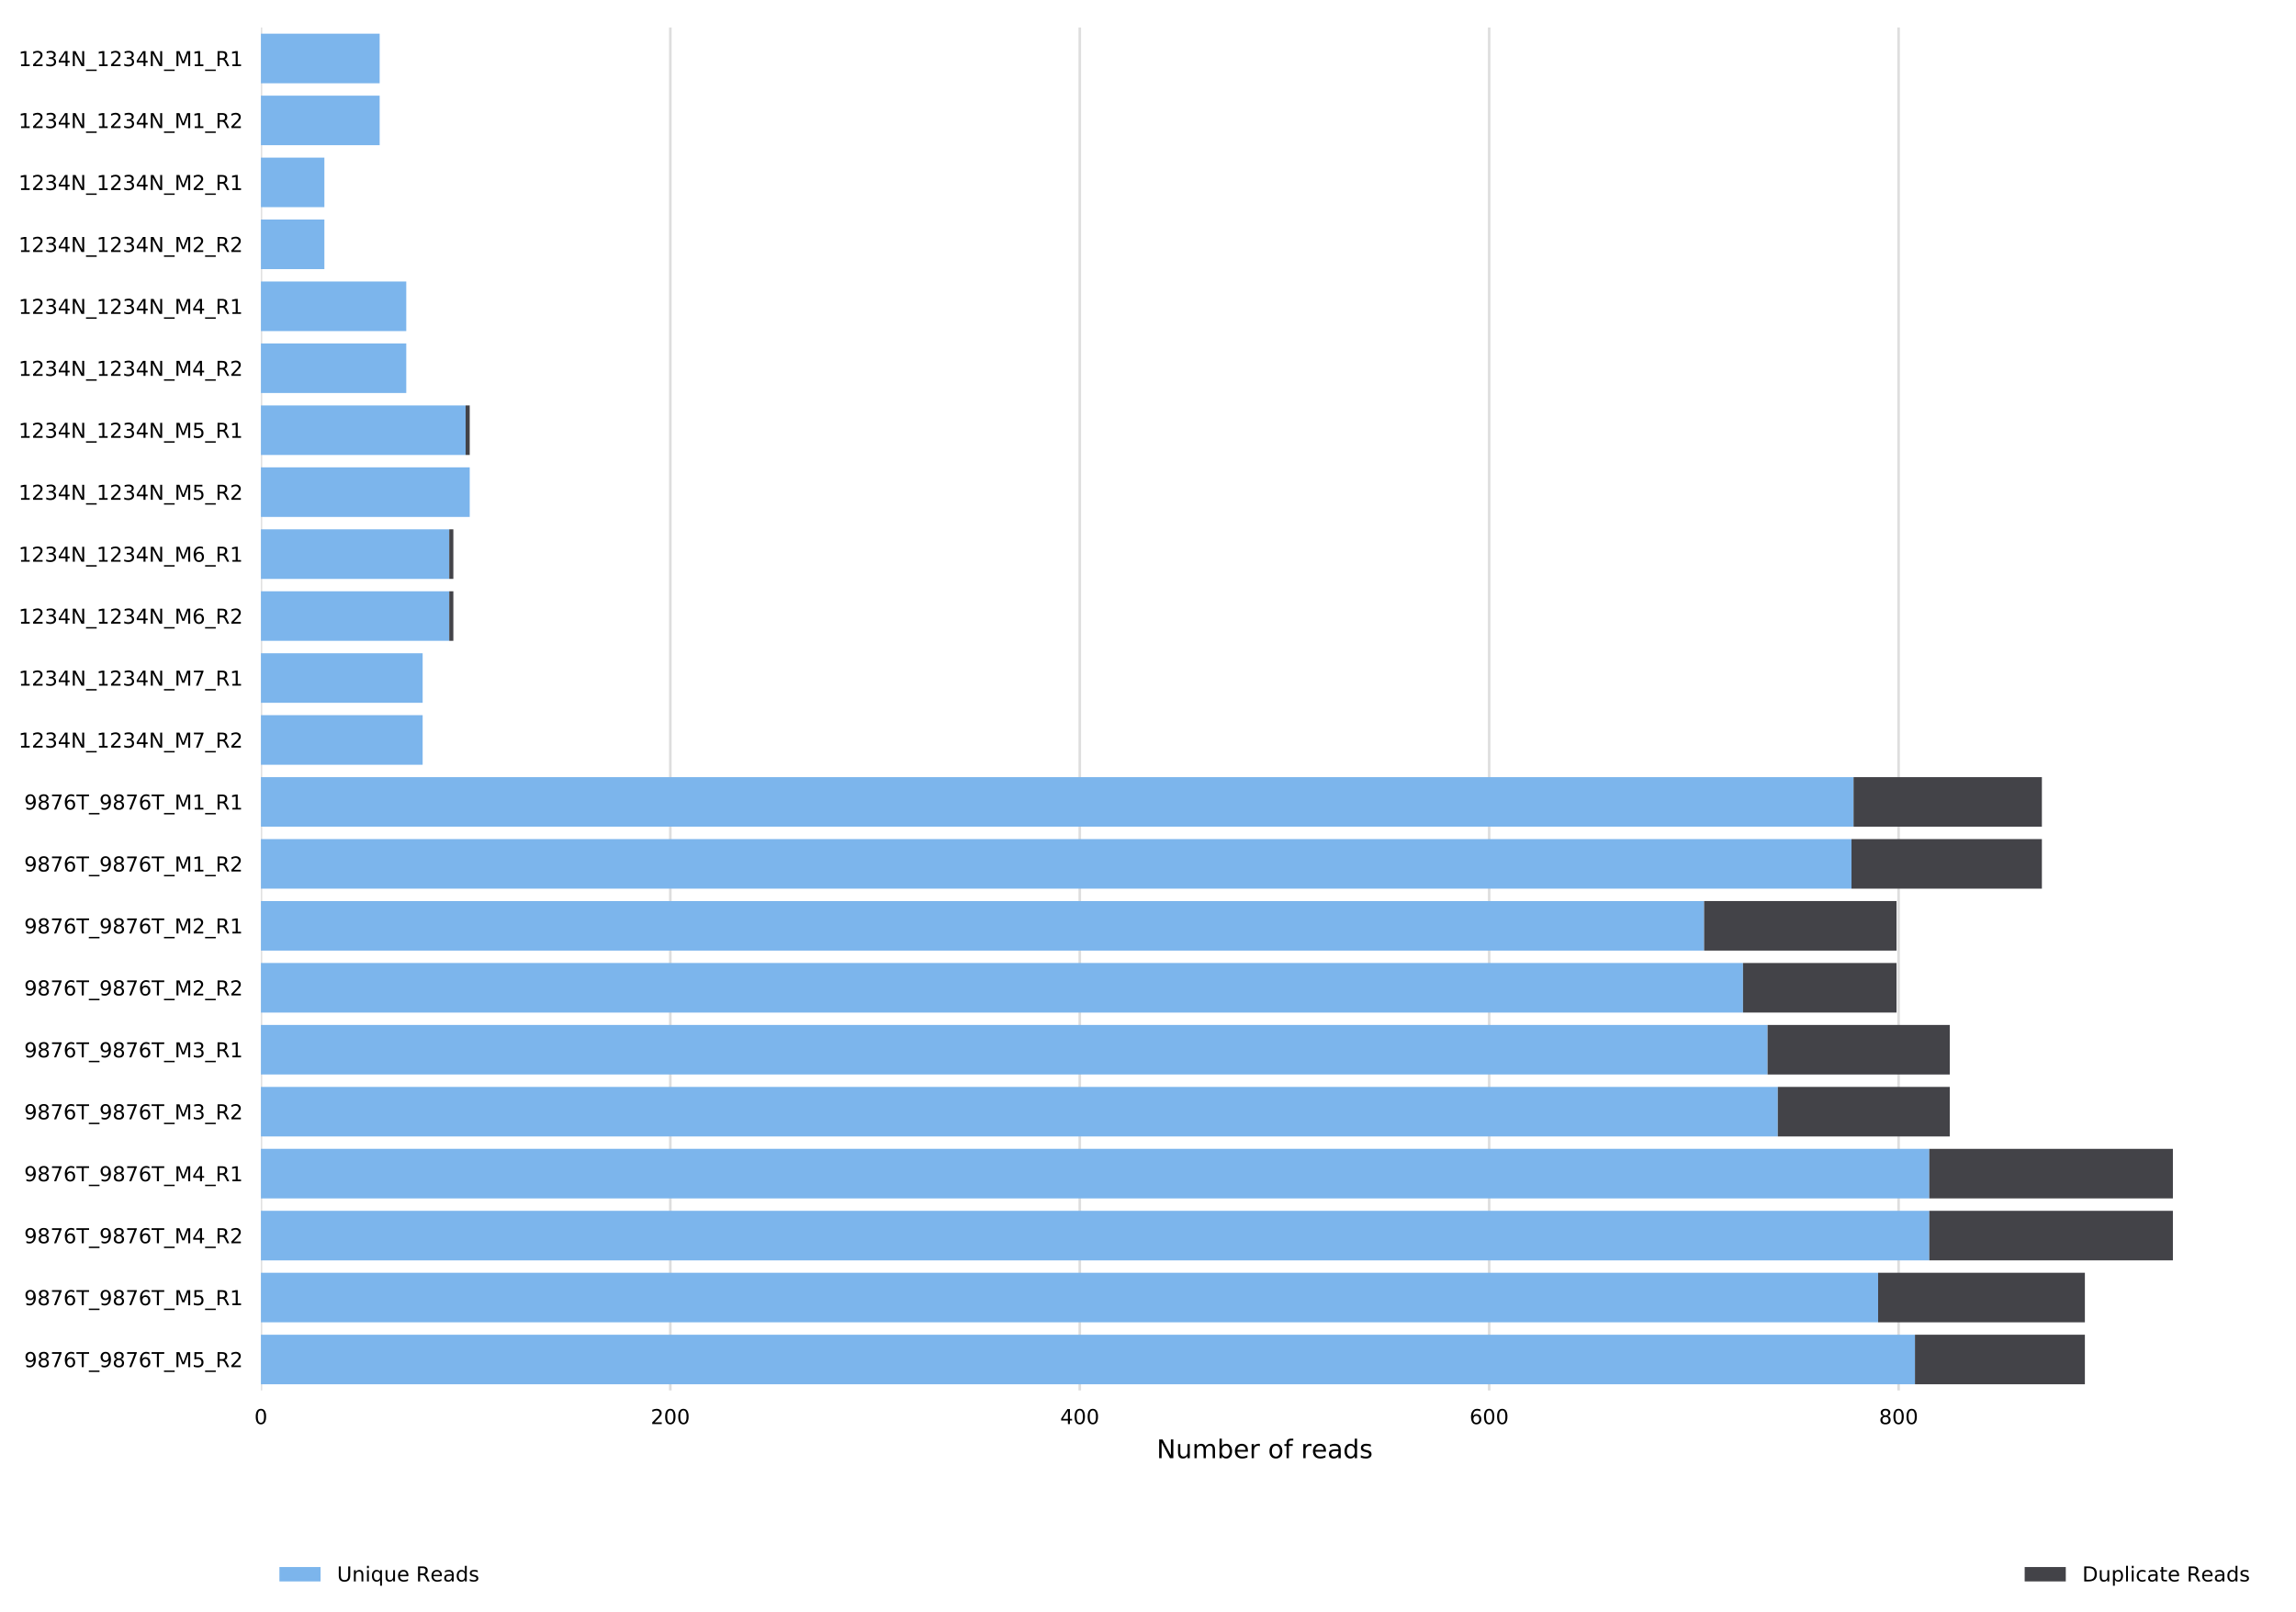 <?xml version="1.0" encoding="utf-8" standalone="no"?>
<!DOCTYPE svg PUBLIC "-//W3C//DTD SVG 1.1//EN"
  "http://www.w3.org/Graphics/SVG/1.1/DTD/svg11.dtd">
<!-- Created with matplotlib (http://matplotlib.org/) -->
<svg height="627.356pt" version="1.1" viewBox="0 0 893.431 627.356" width="893.431pt" xmlns="http://www.w3.org/2000/svg" xmlns:xlink="http://www.w3.org/1999/xlink">
 <defs>
  <style type="text/css">
*{stroke-linecap:butt;stroke-linejoin:round;}
  </style>
 </defs>
 <g id="figure_1">
  <g id="patch_1">
   <path d="M 0 627.356 
L 893.431 627.356 
L 893.431 0 
L 0 0 
z
" style="fill:#ffffff;"/>
  </g>
  <g id="axes_1">
   <g id="patch_2">
    <path d="M 101.531 540.996 
L 882.731 540.996 
L 882.731 10.7 
L 101.531 10.7 
z
" style="fill:#ffffff;"/>
   </g>
   <g id="matplotlib.axis_1">
    <g id="xtick_1">
     <g id="line2d_1">
      <path clip-path="url(#p8c3320507d)" d="M 101.531 540.996 
L 101.531 10.7 
" style="fill:none;stroke:#dedede;stroke-linecap:square;"/>
     </g>
     <g id="text_1">
      <!-- 0 -->
      <defs>
       <path d="M 31.781 66.406 
Q 24.172 66.406 20.328 58.906 
Q 16.5 51.422 16.5 36.375 
Q 16.5 21.391 20.328 13.891 
Q 24.172 6.391 31.781 6.391 
Q 39.453 6.391 43.281 13.891 
Q 47.125 21.391 47.125 36.375 
Q 47.125 51.422 43.281 58.906 
Q 39.453 66.406 31.781 66.406 
z
M 31.781 74.219 
Q 44.047 74.219 50.516 64.516 
Q 56.984 54.828 56.984 36.375 
Q 56.984 17.969 50.516 8.266 
Q 44.047 -1.422 31.781 -1.422 
Q 19.531 -1.422 13.062 8.266 
Q 6.594 17.969 6.594 36.375 
Q 6.594 54.828 13.062 64.516 
Q 19.531 74.219 31.781 74.219 
z
" id="DejaVuSans-30"/>
      </defs>
      <g transform="translate(98.986 554.074)scale(0.08 -0.08)">
       <use xlink:href="#DejaVuSans-30"/>
      </g>
     </g>
    </g>
    <g id="xtick_2">
     <g id="line2d_2">
      <path clip-path="url(#p8c3320507d)" d="M 260.846 540.996 
L 260.846 10.7 
" style="fill:none;stroke:#dedede;stroke-linecap:square;"/>
     </g>
     <g id="text_2">
      <!-- 200 -->
      <defs>
       <path d="M 19.188 8.297 
L 53.609 8.297 
L 53.609 0 
L 7.328 0 
L 7.328 8.297 
Q 12.938 14.109 22.625 23.891 
Q 32.328 33.688 34.812 36.531 
Q 39.547 41.844 41.422 45.531 
Q 43.312 49.219 43.312 52.781 
Q 43.312 58.594 39.234 62.25 
Q 35.156 65.922 28.609 65.922 
Q 23.969 65.922 18.812 64.312 
Q 13.672 62.703 7.812 59.422 
L 7.812 69.391 
Q 13.766 71.781 18.938 73 
Q 24.125 74.219 28.422 74.219 
Q 39.75 74.219 46.484 68.547 
Q 53.219 62.891 53.219 53.422 
Q 53.219 48.922 51.531 44.891 
Q 49.859 40.875 45.406 35.406 
Q 44.188 33.984 37.641 27.219 
Q 31.109 20.453 19.188 8.297 
z
" id="DejaVuSans-32"/>
      </defs>
      <g transform="translate(253.211 554.074)scale(0.08 -0.08)">
       <use xlink:href="#DejaVuSans-32"/>
       <use x="63.623" xlink:href="#DejaVuSans-30"/>
       <use x="127.246" xlink:href="#DejaVuSans-30"/>
      </g>
     </g>
    </g>
    <g id="xtick_3">
     <g id="line2d_3">
      <path clip-path="url(#p8c3320507d)" d="M 420.161 540.996 
L 420.161 10.7 
" style="fill:none;stroke:#dedede;stroke-linecap:square;"/>
     </g>
     <g id="text_3">
      <!-- 400 -->
      <defs>
       <path d="M 37.797 64.312 
L 12.891 25.391 
L 37.797 25.391 
z
M 35.203 72.906 
L 47.609 72.906 
L 47.609 25.391 
L 58.016 25.391 
L 58.016 17.188 
L 47.609 17.188 
L 47.609 0 
L 37.797 0 
L 37.797 17.188 
L 4.891 17.188 
L 4.891 26.703 
z
" id="DejaVuSans-34"/>
      </defs>
      <g transform="translate(412.526 554.074)scale(0.08 -0.08)">
       <use xlink:href="#DejaVuSans-34"/>
       <use x="63.623" xlink:href="#DejaVuSans-30"/>
       <use x="127.246" xlink:href="#DejaVuSans-30"/>
      </g>
     </g>
    </g>
    <g id="xtick_4">
     <g id="line2d_4">
      <path clip-path="url(#p8c3320507d)" d="M 579.476 540.996 
L 579.476 10.7 
" style="fill:none;stroke:#dedede;stroke-linecap:square;"/>
     </g>
     <g id="text_4">
      <!-- 600 -->
      <defs>
       <path d="M 33.016 40.375 
Q 26.375 40.375 22.484 35.828 
Q 18.609 31.297 18.609 23.391 
Q 18.609 15.531 22.484 10.953 
Q 26.375 6.391 33.016 6.391 
Q 39.656 6.391 43.531 10.953 
Q 47.406 15.531 47.406 23.391 
Q 47.406 31.297 43.531 35.828 
Q 39.656 40.375 33.016 40.375 
z
M 52.594 71.297 
L 52.594 62.312 
Q 48.875 64.062 45.094 64.984 
Q 41.312 65.922 37.594 65.922 
Q 27.828 65.922 22.672 59.328 
Q 17.531 52.734 16.797 39.406 
Q 19.672 43.656 24.016 45.922 
Q 28.375 48.188 33.594 48.188 
Q 44.578 48.188 50.953 41.516 
Q 57.328 34.859 57.328 23.391 
Q 57.328 12.156 50.688 5.359 
Q 44.047 -1.422 33.016 -1.422 
Q 20.359 -1.422 13.672 8.266 
Q 6.984 17.969 6.984 36.375 
Q 6.984 53.656 15.188 63.938 
Q 23.391 74.219 37.203 74.219 
Q 40.922 74.219 44.703 73.484 
Q 48.484 72.75 52.594 71.297 
z
" id="DejaVuSans-36"/>
      </defs>
      <g transform="translate(571.841 554.074)scale(0.08 -0.08)">
       <use xlink:href="#DejaVuSans-36"/>
       <use x="63.623" xlink:href="#DejaVuSans-30"/>
       <use x="127.246" xlink:href="#DejaVuSans-30"/>
      </g>
     </g>
    </g>
    <g id="xtick_5">
     <g id="line2d_5">
      <path clip-path="url(#p8c3320507d)" d="M 738.79 540.996 
L 738.79 10.7 
" style="fill:none;stroke:#dedede;stroke-linecap:square;"/>
     </g>
     <g id="text_5">
      <!-- 800 -->
      <defs>
       <path d="M 31.781 34.625 
Q 24.75 34.625 20.719 30.859 
Q 16.703 27.094 16.703 20.516 
Q 16.703 13.922 20.719 10.156 
Q 24.75 6.391 31.781 6.391 
Q 38.812 6.391 42.859 10.172 
Q 46.922 13.969 46.922 20.516 
Q 46.922 27.094 42.891 30.859 
Q 38.875 34.625 31.781 34.625 
z
M 21.922 38.812 
Q 15.578 40.375 12.031 44.719 
Q 8.5 49.078 8.5 55.328 
Q 8.5 64.062 14.719 69.141 
Q 20.953 74.219 31.781 74.219 
Q 42.672 74.219 48.875 69.141 
Q 55.078 64.062 55.078 55.328 
Q 55.078 49.078 51.531 44.719 
Q 48 40.375 41.703 38.812 
Q 48.828 37.156 52.797 32.312 
Q 56.781 27.484 56.781 20.516 
Q 56.781 9.906 50.312 4.234 
Q 43.844 -1.422 31.781 -1.422 
Q 19.734 -1.422 13.25 4.234 
Q 6.781 9.906 6.781 20.516 
Q 6.781 27.484 10.781 32.312 
Q 14.797 37.156 21.922 38.812 
z
M 18.312 54.391 
Q 18.312 48.734 21.844 45.562 
Q 25.391 42.391 31.781 42.391 
Q 38.141 42.391 41.719 45.562 
Q 45.312 48.734 45.312 54.391 
Q 45.312 60.062 41.719 63.234 
Q 38.141 66.406 31.781 66.406 
Q 25.391 66.406 21.844 63.234 
Q 18.312 60.062 18.312 54.391 
z
" id="DejaVuSans-38"/>
      </defs>
      <g transform="translate(731.155 554.074)scale(0.08 -0.08)">
       <use xlink:href="#DejaVuSans-38"/>
       <use x="63.623" xlink:href="#DejaVuSans-30"/>
       <use x="127.246" xlink:href="#DejaVuSans-30"/>
      </g>
     </g>
    </g>
    <g id="text_6">
     <!-- Number of reads -->
     <defs>
      <path d="M 9.812 72.906 
L 23.094 72.906 
L 55.422 11.922 
L 55.422 72.906 
L 64.984 72.906 
L 64.984 0 
L 51.703 0 
L 19.391 60.984 
L 19.391 0 
L 9.812 0 
z
" id="DejaVuSans-4e"/>
      <path d="M 8.5 21.578 
L 8.5 54.688 
L 17.484 54.688 
L 17.484 21.922 
Q 17.484 14.156 20.5 10.266 
Q 23.531 6.391 29.594 6.391 
Q 36.859 6.391 41.078 11.031 
Q 45.312 15.672 45.312 23.688 
L 45.312 54.688 
L 54.297 54.688 
L 54.297 0 
L 45.312 0 
L 45.312 8.406 
Q 42.047 3.422 37.719 1 
Q 33.406 -1.422 27.688 -1.422 
Q 18.266 -1.422 13.375 4.438 
Q 8.5 10.297 8.5 21.578 
z
M 31.109 56 
z
" id="DejaVuSans-75"/>
      <path d="M 52 44.188 
Q 55.375 50.25 60.062 53.125 
Q 64.75 56 71.094 56 
Q 79.641 56 84.281 50.016 
Q 88.922 44.047 88.922 33.016 
L 88.922 0 
L 79.891 0 
L 79.891 32.719 
Q 79.891 40.578 77.094 44.375 
Q 74.312 48.188 68.609 48.188 
Q 61.625 48.188 57.562 43.547 
Q 53.516 38.922 53.516 30.906 
L 53.516 0 
L 44.484 0 
L 44.484 32.719 
Q 44.484 40.625 41.703 44.406 
Q 38.922 48.188 33.109 48.188 
Q 26.219 48.188 22.156 43.531 
Q 18.109 38.875 18.109 30.906 
L 18.109 0 
L 9.078 0 
L 9.078 54.688 
L 18.109 54.688 
L 18.109 46.188 
Q 21.188 51.219 25.484 53.609 
Q 29.781 56 35.688 56 
Q 41.656 56 45.828 52.969 
Q 50 49.953 52 44.188 
z
" id="DejaVuSans-6d"/>
      <path d="M 48.688 27.297 
Q 48.688 37.203 44.609 42.844 
Q 40.531 48.484 33.406 48.484 
Q 26.266 48.484 22.188 42.844 
Q 18.109 37.203 18.109 27.297 
Q 18.109 17.391 22.188 11.75 
Q 26.266 6.109 33.406 6.109 
Q 40.531 6.109 44.609 11.75 
Q 48.688 17.391 48.688 27.297 
z
M 18.109 46.391 
Q 20.953 51.266 25.266 53.625 
Q 29.594 56 35.594 56 
Q 45.562 56 51.781 48.094 
Q 58.016 40.188 58.016 27.297 
Q 58.016 14.406 51.781 6.484 
Q 45.562 -1.422 35.594 -1.422 
Q 29.594 -1.422 25.266 0.953 
Q 20.953 3.328 18.109 8.203 
L 18.109 0 
L 9.078 0 
L 9.078 75.984 
L 18.109 75.984 
z
" id="DejaVuSans-62"/>
      <path d="M 56.203 29.594 
L 56.203 25.203 
L 14.891 25.203 
Q 15.484 15.922 20.484 11.062 
Q 25.484 6.203 34.422 6.203 
Q 39.594 6.203 44.453 7.469 
Q 49.312 8.734 54.109 11.281 
L 54.109 2.781 
Q 49.266 0.734 44.188 -0.344 
Q 39.109 -1.422 33.891 -1.422 
Q 20.797 -1.422 13.156 6.188 
Q 5.516 13.812 5.516 26.812 
Q 5.516 40.234 12.766 48.109 
Q 20.016 56 32.328 56 
Q 43.359 56 49.781 48.891 
Q 56.203 41.797 56.203 29.594 
z
M 47.219 32.234 
Q 47.125 39.594 43.094 43.984 
Q 39.062 48.391 32.422 48.391 
Q 24.906 48.391 20.391 44.141 
Q 15.875 39.891 15.188 32.172 
z
" id="DejaVuSans-65"/>
      <path d="M 41.109 46.297 
Q 39.594 47.172 37.812 47.578 
Q 36.031 48 33.891 48 
Q 26.266 48 22.188 43.047 
Q 18.109 38.094 18.109 28.812 
L 18.109 0 
L 9.078 0 
L 9.078 54.688 
L 18.109 54.688 
L 18.109 46.188 
Q 20.953 51.172 25.484 53.578 
Q 30.031 56 36.531 56 
Q 37.453 56 38.578 55.875 
Q 39.703 55.766 41.062 55.516 
z
" id="DejaVuSans-72"/>
      <path id="DejaVuSans-20"/>
      <path d="M 30.609 48.391 
Q 23.391 48.391 19.188 42.75 
Q 14.984 37.109 14.984 27.297 
Q 14.984 17.484 19.156 11.844 
Q 23.344 6.203 30.609 6.203 
Q 37.797 6.203 41.984 11.859 
Q 46.188 17.531 46.188 27.297 
Q 46.188 37.016 41.984 42.703 
Q 37.797 48.391 30.609 48.391 
z
M 30.609 56 
Q 42.328 56 49.016 48.375 
Q 55.719 40.766 55.719 27.297 
Q 55.719 13.875 49.016 6.219 
Q 42.328 -1.422 30.609 -1.422 
Q 18.844 -1.422 12.172 6.219 
Q 5.516 13.875 5.516 27.297 
Q 5.516 40.766 12.172 48.375 
Q 18.844 56 30.609 56 
z
" id="DejaVuSans-6f"/>
      <path d="M 37.109 75.984 
L 37.109 68.5 
L 28.516 68.5 
Q 23.688 68.5 21.797 66.547 
Q 19.922 64.594 19.922 59.516 
L 19.922 54.688 
L 34.719 54.688 
L 34.719 47.703 
L 19.922 47.703 
L 19.922 0 
L 10.891 0 
L 10.891 47.703 
L 2.297 47.703 
L 2.297 54.688 
L 10.891 54.688 
L 10.891 58.5 
Q 10.891 67.625 15.141 71.797 
Q 19.391 75.984 28.609 75.984 
z
" id="DejaVuSans-66"/>
      <path d="M 34.281 27.484 
Q 23.391 27.484 19.188 25 
Q 14.984 22.516 14.984 16.5 
Q 14.984 11.719 18.141 8.906 
Q 21.297 6.109 26.703 6.109 
Q 34.188 6.109 38.703 11.406 
Q 43.219 16.703 43.219 25.484 
L 43.219 27.484 
z
M 52.203 31.203 
L 52.203 0 
L 43.219 0 
L 43.219 8.297 
Q 40.141 3.328 35.547 0.953 
Q 30.953 -1.422 24.312 -1.422 
Q 15.922 -1.422 10.953 3.297 
Q 6 8.016 6 15.922 
Q 6 25.141 12.172 29.828 
Q 18.359 34.516 30.609 34.516 
L 43.219 34.516 
L 43.219 35.406 
Q 43.219 41.609 39.141 45 
Q 35.062 48.391 27.688 48.391 
Q 23 48.391 18.547 47.266 
Q 14.109 46.141 10.016 43.891 
L 10.016 52.203 
Q 14.938 54.109 19.578 55.047 
Q 24.219 56 28.609 56 
Q 40.484 56 46.344 49.844 
Q 52.203 43.703 52.203 31.203 
z
" id="DejaVuSans-61"/>
      <path d="M 45.406 46.391 
L 45.406 75.984 
L 54.391 75.984 
L 54.391 0 
L 45.406 0 
L 45.406 8.203 
Q 42.578 3.328 38.25 0.953 
Q 33.938 -1.422 27.875 -1.422 
Q 17.969 -1.422 11.734 6.484 
Q 5.516 14.406 5.516 27.297 
Q 5.516 40.188 11.734 48.094 
Q 17.969 56 27.875 56 
Q 33.938 56 38.25 53.625 
Q 42.578 51.266 45.406 46.391 
z
M 14.797 27.297 
Q 14.797 17.391 18.875 11.75 
Q 22.953 6.109 30.078 6.109 
Q 37.203 6.109 41.297 11.75 
Q 45.406 17.391 45.406 27.297 
Q 45.406 37.203 41.297 42.844 
Q 37.203 48.484 30.078 48.484 
Q 22.953 48.484 18.875 42.844 
Q 14.797 37.203 14.797 27.297 
z
" id="DejaVuSans-64"/>
      <path d="M 44.281 53.078 
L 44.281 44.578 
Q 40.484 46.531 36.375 47.5 
Q 32.281 48.484 27.875 48.484 
Q 21.188 48.484 17.844 46.438 
Q 14.5 44.391 14.5 40.281 
Q 14.5 37.156 16.891 35.375 
Q 19.281 33.594 26.516 31.984 
L 29.594 31.297 
Q 39.156 29.25 43.188 25.516 
Q 47.219 21.781 47.219 15.094 
Q 47.219 7.469 41.188 3.016 
Q 35.156 -1.422 24.609 -1.422 
Q 20.219 -1.422 15.453 -0.562 
Q 10.688 0.297 5.422 2 
L 5.422 11.281 
Q 10.406 8.688 15.234 7.391 
Q 20.062 6.109 24.812 6.109 
Q 31.156 6.109 34.562 8.281 
Q 37.984 10.453 37.984 14.406 
Q 37.984 18.062 35.516 20.016 
Q 33.062 21.969 24.703 23.781 
L 21.578 24.516 
Q 13.234 26.266 9.516 29.906 
Q 5.812 33.547 5.812 39.891 
Q 5.812 47.609 11.281 51.797 
Q 16.75 56 26.812 56 
Q 31.781 56 36.172 55.266 
Q 40.578 54.547 44.281 53.078 
z
" id="DejaVuSans-73"/>
     </defs>
     <g transform="translate(450.074 567.337)scale(0.1 -0.1)">
      <use xlink:href="#DejaVuSans-4e"/>
      <use x="74.805" xlink:href="#DejaVuSans-75"/>
      <use x="138.184" xlink:href="#DejaVuSans-6d"/>
      <use x="235.596" xlink:href="#DejaVuSans-62"/>
      <use x="299.072" xlink:href="#DejaVuSans-65"/>
      <use x="360.596" xlink:href="#DejaVuSans-72"/>
      <use x="401.709" xlink:href="#DejaVuSans-20"/>
      <use x="433.496" xlink:href="#DejaVuSans-6f"/>
      <use x="494.678" xlink:href="#DejaVuSans-66"/>
      <use x="529.883" xlink:href="#DejaVuSans-20"/>
      <use x="561.67" xlink:href="#DejaVuSans-72"/>
      <use x="602.752" xlink:href="#DejaVuSans-65"/>
      <use x="664.275" xlink:href="#DejaVuSans-61"/>
      <use x="725.555" xlink:href="#DejaVuSans-64"/>
      <use x="789.031" xlink:href="#DejaVuSans-73"/>
     </g>
    </g>
   </g>
   <g id="matplotlib.axis_2">
    <g id="ytick_1">
     <g id="text_7">
      <!-- 1234N_1234N_M1_R1 -->
      <defs>
       <path d="M 12.406 8.297 
L 28.516 8.297 
L 28.516 63.922 
L 10.984 60.406 
L 10.984 69.391 
L 28.422 72.906 
L 38.281 72.906 
L 38.281 8.297 
L 54.391 8.297 
L 54.391 0 
L 12.406 0 
z
" id="DejaVuSans-31"/>
       <path d="M 40.578 39.312 
Q 47.656 37.797 51.625 33 
Q 55.609 28.219 55.609 21.188 
Q 55.609 10.406 48.188 4.484 
Q 40.766 -1.422 27.094 -1.422 
Q 22.516 -1.422 17.656 -0.516 
Q 12.797 0.391 7.625 2.203 
L 7.625 11.719 
Q 11.719 9.328 16.594 8.109 
Q 21.484 6.891 26.812 6.891 
Q 36.078 6.891 40.938 10.547 
Q 45.797 14.203 45.797 21.188 
Q 45.797 27.641 41.281 31.266 
Q 36.766 34.906 28.719 34.906 
L 20.219 34.906 
L 20.219 43.016 
L 29.109 43.016 
Q 36.375 43.016 40.234 45.922 
Q 44.094 48.828 44.094 54.297 
Q 44.094 59.906 40.109 62.906 
Q 36.141 65.922 28.719 65.922 
Q 24.656 65.922 20.016 65.031 
Q 15.375 64.156 9.812 62.312 
L 9.812 71.094 
Q 15.438 72.656 20.344 73.438 
Q 25.25 74.219 29.594 74.219 
Q 40.828 74.219 47.359 69.109 
Q 53.906 64.016 53.906 55.328 
Q 53.906 49.266 50.438 45.094 
Q 46.969 40.922 40.578 39.312 
z
" id="DejaVuSans-33"/>
       <path d="M 50.984 -16.609 
L 50.984 -23.578 
L -0.984 -23.578 
L -0.984 -16.609 
z
" id="DejaVuSans-5f"/>
       <path d="M 9.812 72.906 
L 24.516 72.906 
L 43.109 23.297 
L 61.812 72.906 
L 76.516 72.906 
L 76.516 0 
L 66.891 0 
L 66.891 64.016 
L 48.094 14.016 
L 38.188 14.016 
L 19.391 64.016 
L 19.391 0 
L 9.812 0 
z
" id="DejaVuSans-4d"/>
       <path d="M 44.391 34.188 
Q 47.562 33.109 50.562 29.594 
Q 53.562 26.078 56.594 19.922 
L 66.609 0 
L 56 0 
L 46.688 18.703 
Q 43.062 26.031 39.672 28.422 
Q 36.281 30.812 30.422 30.812 
L 19.672 30.812 
L 19.672 0 
L 9.812 0 
L 9.812 72.906 
L 32.078 72.906 
Q 44.578 72.906 50.734 67.672 
Q 56.891 62.453 56.891 51.906 
Q 56.891 45.016 53.688 40.469 
Q 50.484 35.938 44.391 34.188 
z
M 19.672 64.797 
L 19.672 38.922 
L 32.078 38.922 
Q 39.203 38.922 42.844 42.219 
Q 46.484 45.516 46.484 51.906 
Q 46.484 58.297 42.844 61.547 
Q 39.203 64.797 32.078 64.797 
z
" id="DejaVuSans-52"/>
      </defs>
      <g transform="translate(7.2 25.721)scale(0.08 -0.08)">
       <use xlink:href="#DejaVuSans-31"/>
       <use x="63.623" xlink:href="#DejaVuSans-32"/>
       <use x="127.246" xlink:href="#DejaVuSans-33"/>
       <use x="190.869" xlink:href="#DejaVuSans-34"/>
       <use x="254.492" xlink:href="#DejaVuSans-4e"/>
       <use x="329.297" xlink:href="#DejaVuSans-5f"/>
       <use x="379.297" xlink:href="#DejaVuSans-31"/>
       <use x="442.92" xlink:href="#DejaVuSans-32"/>
       <use x="506.543" xlink:href="#DejaVuSans-33"/>
       <use x="570.166" xlink:href="#DejaVuSans-34"/>
       <use x="633.789" xlink:href="#DejaVuSans-4e"/>
       <use x="708.594" xlink:href="#DejaVuSans-5f"/>
       <use x="758.594" xlink:href="#DejaVuSans-4d"/>
       <use x="844.873" xlink:href="#DejaVuSans-31"/>
       <use x="908.496" xlink:href="#DejaVuSans-5f"/>
       <use x="958.496" xlink:href="#DejaVuSans-52"/>
       <use x="1027.979" xlink:href="#DejaVuSans-31"/>
      </g>
     </g>
    </g>
    <g id="ytick_2">
     <g id="text_8">
      <!-- 1234N_1234N_M1_R2 -->
      <g transform="translate(7.2 49.825)scale(0.08 -0.08)">
       <use xlink:href="#DejaVuSans-31"/>
       <use x="63.623" xlink:href="#DejaVuSans-32"/>
       <use x="127.246" xlink:href="#DejaVuSans-33"/>
       <use x="190.869" xlink:href="#DejaVuSans-34"/>
       <use x="254.492" xlink:href="#DejaVuSans-4e"/>
       <use x="329.297" xlink:href="#DejaVuSans-5f"/>
       <use x="379.297" xlink:href="#DejaVuSans-31"/>
       <use x="442.92" xlink:href="#DejaVuSans-32"/>
       <use x="506.543" xlink:href="#DejaVuSans-33"/>
       <use x="570.166" xlink:href="#DejaVuSans-34"/>
       <use x="633.789" xlink:href="#DejaVuSans-4e"/>
       <use x="708.594" xlink:href="#DejaVuSans-5f"/>
       <use x="758.594" xlink:href="#DejaVuSans-4d"/>
       <use x="844.873" xlink:href="#DejaVuSans-31"/>
       <use x="908.496" xlink:href="#DejaVuSans-5f"/>
       <use x="958.496" xlink:href="#DejaVuSans-52"/>
       <use x="1027.979" xlink:href="#DejaVuSans-32"/>
      </g>
     </g>
    </g>
    <g id="ytick_3">
     <g id="text_9">
      <!-- 1234N_1234N_M2_R1 -->
      <g transform="translate(7.2 73.93)scale(0.08 -0.08)">
       <use xlink:href="#DejaVuSans-31"/>
       <use x="63.623" xlink:href="#DejaVuSans-32"/>
       <use x="127.246" xlink:href="#DejaVuSans-33"/>
       <use x="190.869" xlink:href="#DejaVuSans-34"/>
       <use x="254.492" xlink:href="#DejaVuSans-4e"/>
       <use x="329.297" xlink:href="#DejaVuSans-5f"/>
       <use x="379.297" xlink:href="#DejaVuSans-31"/>
       <use x="442.92" xlink:href="#DejaVuSans-32"/>
       <use x="506.543" xlink:href="#DejaVuSans-33"/>
       <use x="570.166" xlink:href="#DejaVuSans-34"/>
       <use x="633.789" xlink:href="#DejaVuSans-4e"/>
       <use x="708.594" xlink:href="#DejaVuSans-5f"/>
       <use x="758.594" xlink:href="#DejaVuSans-4d"/>
       <use x="844.873" xlink:href="#DejaVuSans-32"/>
       <use x="908.496" xlink:href="#DejaVuSans-5f"/>
       <use x="958.496" xlink:href="#DejaVuSans-52"/>
       <use x="1027.979" xlink:href="#DejaVuSans-31"/>
      </g>
     </g>
    </g>
    <g id="ytick_4">
     <g id="text_10">
      <!-- 1234N_1234N_M2_R2 -->
      <g transform="translate(7.2 98.034)scale(0.08 -0.08)">
       <use xlink:href="#DejaVuSans-31"/>
       <use x="63.623" xlink:href="#DejaVuSans-32"/>
       <use x="127.246" xlink:href="#DejaVuSans-33"/>
       <use x="190.869" xlink:href="#DejaVuSans-34"/>
       <use x="254.492" xlink:href="#DejaVuSans-4e"/>
       <use x="329.297" xlink:href="#DejaVuSans-5f"/>
       <use x="379.297" xlink:href="#DejaVuSans-31"/>
       <use x="442.92" xlink:href="#DejaVuSans-32"/>
       <use x="506.543" xlink:href="#DejaVuSans-33"/>
       <use x="570.166" xlink:href="#DejaVuSans-34"/>
       <use x="633.789" xlink:href="#DejaVuSans-4e"/>
       <use x="708.594" xlink:href="#DejaVuSans-5f"/>
       <use x="758.594" xlink:href="#DejaVuSans-4d"/>
       <use x="844.873" xlink:href="#DejaVuSans-32"/>
       <use x="908.496" xlink:href="#DejaVuSans-5f"/>
       <use x="958.496" xlink:href="#DejaVuSans-52"/>
       <use x="1027.979" xlink:href="#DejaVuSans-32"/>
      </g>
     </g>
    </g>
    <g id="ytick_5">
     <g id="text_11">
      <!-- 1234N_1234N_M4_R1 -->
      <g transform="translate(7.2 122.138)scale(0.08 -0.08)">
       <use xlink:href="#DejaVuSans-31"/>
       <use x="63.623" xlink:href="#DejaVuSans-32"/>
       <use x="127.246" xlink:href="#DejaVuSans-33"/>
       <use x="190.869" xlink:href="#DejaVuSans-34"/>
       <use x="254.492" xlink:href="#DejaVuSans-4e"/>
       <use x="329.297" xlink:href="#DejaVuSans-5f"/>
       <use x="379.297" xlink:href="#DejaVuSans-31"/>
       <use x="442.92" xlink:href="#DejaVuSans-32"/>
       <use x="506.543" xlink:href="#DejaVuSans-33"/>
       <use x="570.166" xlink:href="#DejaVuSans-34"/>
       <use x="633.789" xlink:href="#DejaVuSans-4e"/>
       <use x="708.594" xlink:href="#DejaVuSans-5f"/>
       <use x="758.594" xlink:href="#DejaVuSans-4d"/>
       <use x="844.873" xlink:href="#DejaVuSans-34"/>
       <use x="908.496" xlink:href="#DejaVuSans-5f"/>
       <use x="958.496" xlink:href="#DejaVuSans-52"/>
       <use x="1027.979" xlink:href="#DejaVuSans-31"/>
      </g>
     </g>
    </g>
    <g id="ytick_6">
     <g id="text_12">
      <!-- 1234N_1234N_M4_R2 -->
      <g transform="translate(7.2 146.243)scale(0.08 -0.08)">
       <use xlink:href="#DejaVuSans-31"/>
       <use x="63.623" xlink:href="#DejaVuSans-32"/>
       <use x="127.246" xlink:href="#DejaVuSans-33"/>
       <use x="190.869" xlink:href="#DejaVuSans-34"/>
       <use x="254.492" xlink:href="#DejaVuSans-4e"/>
       <use x="329.297" xlink:href="#DejaVuSans-5f"/>
       <use x="379.297" xlink:href="#DejaVuSans-31"/>
       <use x="442.92" xlink:href="#DejaVuSans-32"/>
       <use x="506.543" xlink:href="#DejaVuSans-33"/>
       <use x="570.166" xlink:href="#DejaVuSans-34"/>
       <use x="633.789" xlink:href="#DejaVuSans-4e"/>
       <use x="708.594" xlink:href="#DejaVuSans-5f"/>
       <use x="758.594" xlink:href="#DejaVuSans-4d"/>
       <use x="844.873" xlink:href="#DejaVuSans-34"/>
       <use x="908.496" xlink:href="#DejaVuSans-5f"/>
       <use x="958.496" xlink:href="#DejaVuSans-52"/>
       <use x="1027.979" xlink:href="#DejaVuSans-32"/>
      </g>
     </g>
    </g>
    <g id="ytick_7">
     <g id="text_13">
      <!-- 1234N_1234N_M5_R1 -->
      <defs>
       <path d="M 10.797 72.906 
L 49.516 72.906 
L 49.516 64.594 
L 19.828 64.594 
L 19.828 46.734 
Q 21.969 47.469 24.109 47.828 
Q 26.266 48.188 28.422 48.188 
Q 40.625 48.188 47.75 41.5 
Q 54.891 34.812 54.891 23.391 
Q 54.891 11.625 47.562 5.094 
Q 40.234 -1.422 26.906 -1.422 
Q 22.312 -1.422 17.547 -0.641 
Q 12.797 0.141 7.719 1.703 
L 7.719 11.625 
Q 12.109 9.234 16.797 8.062 
Q 21.484 6.891 26.703 6.891 
Q 35.156 6.891 40.078 11.328 
Q 45.016 15.766 45.016 23.391 
Q 45.016 31 40.078 35.438 
Q 35.156 39.891 26.703 39.891 
Q 22.75 39.891 18.812 39.016 
Q 14.891 38.141 10.797 36.281 
z
" id="DejaVuSans-35"/>
      </defs>
      <g transform="translate(7.2 170.347)scale(0.08 -0.08)">
       <use xlink:href="#DejaVuSans-31"/>
       <use x="63.623" xlink:href="#DejaVuSans-32"/>
       <use x="127.246" xlink:href="#DejaVuSans-33"/>
       <use x="190.869" xlink:href="#DejaVuSans-34"/>
       <use x="254.492" xlink:href="#DejaVuSans-4e"/>
       <use x="329.297" xlink:href="#DejaVuSans-5f"/>
       <use x="379.297" xlink:href="#DejaVuSans-31"/>
       <use x="442.92" xlink:href="#DejaVuSans-32"/>
       <use x="506.543" xlink:href="#DejaVuSans-33"/>
       <use x="570.166" xlink:href="#DejaVuSans-34"/>
       <use x="633.789" xlink:href="#DejaVuSans-4e"/>
       <use x="708.594" xlink:href="#DejaVuSans-5f"/>
       <use x="758.594" xlink:href="#DejaVuSans-4d"/>
       <use x="844.873" xlink:href="#DejaVuSans-35"/>
       <use x="908.496" xlink:href="#DejaVuSans-5f"/>
       <use x="958.496" xlink:href="#DejaVuSans-52"/>
       <use x="1027.979" xlink:href="#DejaVuSans-31"/>
      </g>
     </g>
    </g>
    <g id="ytick_8">
     <g id="text_14">
      <!-- 1234N_1234N_M5_R2 -->
      <g transform="translate(7.2 194.451)scale(0.08 -0.08)">
       <use xlink:href="#DejaVuSans-31"/>
       <use x="63.623" xlink:href="#DejaVuSans-32"/>
       <use x="127.246" xlink:href="#DejaVuSans-33"/>
       <use x="190.869" xlink:href="#DejaVuSans-34"/>
       <use x="254.492" xlink:href="#DejaVuSans-4e"/>
       <use x="329.297" xlink:href="#DejaVuSans-5f"/>
       <use x="379.297" xlink:href="#DejaVuSans-31"/>
       <use x="442.92" xlink:href="#DejaVuSans-32"/>
       <use x="506.543" xlink:href="#DejaVuSans-33"/>
       <use x="570.166" xlink:href="#DejaVuSans-34"/>
       <use x="633.789" xlink:href="#DejaVuSans-4e"/>
       <use x="708.594" xlink:href="#DejaVuSans-5f"/>
       <use x="758.594" xlink:href="#DejaVuSans-4d"/>
       <use x="844.873" xlink:href="#DejaVuSans-35"/>
       <use x="908.496" xlink:href="#DejaVuSans-5f"/>
       <use x="958.496" xlink:href="#DejaVuSans-52"/>
       <use x="1027.979" xlink:href="#DejaVuSans-32"/>
      </g>
     </g>
    </g>
    <g id="ytick_9">
     <g id="text_15">
      <!-- 1234N_1234N_M6_R1 -->
      <g transform="translate(7.2 218.556)scale(0.08 -0.08)">
       <use xlink:href="#DejaVuSans-31"/>
       <use x="63.623" xlink:href="#DejaVuSans-32"/>
       <use x="127.246" xlink:href="#DejaVuSans-33"/>
       <use x="190.869" xlink:href="#DejaVuSans-34"/>
       <use x="254.492" xlink:href="#DejaVuSans-4e"/>
       <use x="329.297" xlink:href="#DejaVuSans-5f"/>
       <use x="379.297" xlink:href="#DejaVuSans-31"/>
       <use x="442.92" xlink:href="#DejaVuSans-32"/>
       <use x="506.543" xlink:href="#DejaVuSans-33"/>
       <use x="570.166" xlink:href="#DejaVuSans-34"/>
       <use x="633.789" xlink:href="#DejaVuSans-4e"/>
       <use x="708.594" xlink:href="#DejaVuSans-5f"/>
       <use x="758.594" xlink:href="#DejaVuSans-4d"/>
       <use x="844.873" xlink:href="#DejaVuSans-36"/>
       <use x="908.496" xlink:href="#DejaVuSans-5f"/>
       <use x="958.496" xlink:href="#DejaVuSans-52"/>
       <use x="1027.979" xlink:href="#DejaVuSans-31"/>
      </g>
     </g>
    </g>
    <g id="ytick_10">
     <g id="text_16">
      <!-- 1234N_1234N_M6_R2 -->
      <g transform="translate(7.2 242.66)scale(0.08 -0.08)">
       <use xlink:href="#DejaVuSans-31"/>
       <use x="63.623" xlink:href="#DejaVuSans-32"/>
       <use x="127.246" xlink:href="#DejaVuSans-33"/>
       <use x="190.869" xlink:href="#DejaVuSans-34"/>
       <use x="254.492" xlink:href="#DejaVuSans-4e"/>
       <use x="329.297" xlink:href="#DejaVuSans-5f"/>
       <use x="379.297" xlink:href="#DejaVuSans-31"/>
       <use x="442.92" xlink:href="#DejaVuSans-32"/>
       <use x="506.543" xlink:href="#DejaVuSans-33"/>
       <use x="570.166" xlink:href="#DejaVuSans-34"/>
       <use x="633.789" xlink:href="#DejaVuSans-4e"/>
       <use x="708.594" xlink:href="#DejaVuSans-5f"/>
       <use x="758.594" xlink:href="#DejaVuSans-4d"/>
       <use x="844.873" xlink:href="#DejaVuSans-36"/>
       <use x="908.496" xlink:href="#DejaVuSans-5f"/>
       <use x="958.496" xlink:href="#DejaVuSans-52"/>
       <use x="1027.979" xlink:href="#DejaVuSans-32"/>
      </g>
     </g>
    </g>
    <g id="ytick_11">
     <g id="text_17">
      <!-- 1234N_1234N_M7_R1 -->
      <defs>
       <path d="M 8.203 72.906 
L 55.078 72.906 
L 55.078 68.703 
L 28.609 0 
L 18.312 0 
L 43.219 64.594 
L 8.203 64.594 
z
" id="DejaVuSans-37"/>
      </defs>
      <g transform="translate(7.2 266.764)scale(0.08 -0.08)">
       <use xlink:href="#DejaVuSans-31"/>
       <use x="63.623" xlink:href="#DejaVuSans-32"/>
       <use x="127.246" xlink:href="#DejaVuSans-33"/>
       <use x="190.869" xlink:href="#DejaVuSans-34"/>
       <use x="254.492" xlink:href="#DejaVuSans-4e"/>
       <use x="329.297" xlink:href="#DejaVuSans-5f"/>
       <use x="379.297" xlink:href="#DejaVuSans-31"/>
       <use x="442.92" xlink:href="#DejaVuSans-32"/>
       <use x="506.543" xlink:href="#DejaVuSans-33"/>
       <use x="570.166" xlink:href="#DejaVuSans-34"/>
       <use x="633.789" xlink:href="#DejaVuSans-4e"/>
       <use x="708.594" xlink:href="#DejaVuSans-5f"/>
       <use x="758.594" xlink:href="#DejaVuSans-4d"/>
       <use x="844.873" xlink:href="#DejaVuSans-37"/>
       <use x="908.496" xlink:href="#DejaVuSans-5f"/>
       <use x="958.496" xlink:href="#DejaVuSans-52"/>
       <use x="1027.979" xlink:href="#DejaVuSans-31"/>
      </g>
     </g>
    </g>
    <g id="ytick_12">
     <g id="text_18">
      <!-- 1234N_1234N_M7_R2 -->
      <g transform="translate(7.2 290.869)scale(0.08 -0.08)">
       <use xlink:href="#DejaVuSans-31"/>
       <use x="63.623" xlink:href="#DejaVuSans-32"/>
       <use x="127.246" xlink:href="#DejaVuSans-33"/>
       <use x="190.869" xlink:href="#DejaVuSans-34"/>
       <use x="254.492" xlink:href="#DejaVuSans-4e"/>
       <use x="329.297" xlink:href="#DejaVuSans-5f"/>
       <use x="379.297" xlink:href="#DejaVuSans-31"/>
       <use x="442.92" xlink:href="#DejaVuSans-32"/>
       <use x="506.543" xlink:href="#DejaVuSans-33"/>
       <use x="570.166" xlink:href="#DejaVuSans-34"/>
       <use x="633.789" xlink:href="#DejaVuSans-4e"/>
       <use x="708.594" xlink:href="#DejaVuSans-5f"/>
       <use x="758.594" xlink:href="#DejaVuSans-4d"/>
       <use x="844.873" xlink:href="#DejaVuSans-37"/>
       <use x="908.496" xlink:href="#DejaVuSans-5f"/>
       <use x="958.496" xlink:href="#DejaVuSans-52"/>
       <use x="1027.979" xlink:href="#DejaVuSans-32"/>
      </g>
     </g>
    </g>
    <g id="ytick_13">
     <g id="text_19">
      <!-- 9876T_9876T_M1_R1 -->
      <defs>
       <path d="M 10.984 1.516 
L 10.984 10.5 
Q 14.703 8.734 18.5 7.812 
Q 22.312 6.891 25.984 6.891 
Q 35.75 6.891 40.891 13.453 
Q 46.047 20.016 46.781 33.406 
Q 43.953 29.203 39.594 26.953 
Q 35.25 24.703 29.984 24.703 
Q 19.047 24.703 12.672 31.312 
Q 6.297 37.938 6.297 49.422 
Q 6.297 60.641 12.938 67.422 
Q 19.578 74.219 30.609 74.219 
Q 43.266 74.219 49.922 64.516 
Q 56.594 54.828 56.594 36.375 
Q 56.594 19.141 48.406 8.859 
Q 40.234 -1.422 26.422 -1.422 
Q 22.703 -1.422 18.891 -0.688 
Q 15.094 0.047 10.984 1.516 
z
M 30.609 32.422 
Q 37.25 32.422 41.125 36.953 
Q 45.016 41.5 45.016 49.422 
Q 45.016 57.281 41.125 61.844 
Q 37.25 66.406 30.609 66.406 
Q 23.969 66.406 20.094 61.844 
Q 16.219 57.281 16.219 49.422 
Q 16.219 41.5 20.094 36.953 
Q 23.969 32.422 30.609 32.422 
z
" id="DejaVuSans-39"/>
       <path d="M -0.297 72.906 
L 61.375 72.906 
L 61.375 64.594 
L 35.5 64.594 
L 35.5 0 
L 25.594 0 
L 25.594 64.594 
L -0.297 64.594 
z
" id="DejaVuSans-54"/>
      </defs>
      <g transform="translate(9.398 314.973)scale(0.08 -0.08)">
       <use xlink:href="#DejaVuSans-39"/>
       <use x="63.623" xlink:href="#DejaVuSans-38"/>
       <use x="127.246" xlink:href="#DejaVuSans-37"/>
       <use x="190.869" xlink:href="#DejaVuSans-36"/>
       <use x="254.492" xlink:href="#DejaVuSans-54"/>
       <use x="315.576" xlink:href="#DejaVuSans-5f"/>
       <use x="365.576" xlink:href="#DejaVuSans-39"/>
       <use x="429.199" xlink:href="#DejaVuSans-38"/>
       <use x="492.822" xlink:href="#DejaVuSans-37"/>
       <use x="556.445" xlink:href="#DejaVuSans-36"/>
       <use x="620.068" xlink:href="#DejaVuSans-54"/>
       <use x="681.152" xlink:href="#DejaVuSans-5f"/>
       <use x="731.152" xlink:href="#DejaVuSans-4d"/>
       <use x="817.432" xlink:href="#DejaVuSans-31"/>
       <use x="881.055" xlink:href="#DejaVuSans-5f"/>
       <use x="931.055" xlink:href="#DejaVuSans-52"/>
       <use x="1000.537" xlink:href="#DejaVuSans-31"/>
      </g>
     </g>
    </g>
    <g id="ytick_14">
     <g id="text_20">
      <!-- 9876T_9876T_M1_R2 -->
      <g transform="translate(9.398 339.077)scale(0.08 -0.08)">
       <use xlink:href="#DejaVuSans-39"/>
       <use x="63.623" xlink:href="#DejaVuSans-38"/>
       <use x="127.246" xlink:href="#DejaVuSans-37"/>
       <use x="190.869" xlink:href="#DejaVuSans-36"/>
       <use x="254.492" xlink:href="#DejaVuSans-54"/>
       <use x="315.576" xlink:href="#DejaVuSans-5f"/>
       <use x="365.576" xlink:href="#DejaVuSans-39"/>
       <use x="429.199" xlink:href="#DejaVuSans-38"/>
       <use x="492.822" xlink:href="#DejaVuSans-37"/>
       <use x="556.445" xlink:href="#DejaVuSans-36"/>
       <use x="620.068" xlink:href="#DejaVuSans-54"/>
       <use x="681.152" xlink:href="#DejaVuSans-5f"/>
       <use x="731.152" xlink:href="#DejaVuSans-4d"/>
       <use x="817.432" xlink:href="#DejaVuSans-31"/>
       <use x="881.055" xlink:href="#DejaVuSans-5f"/>
       <use x="931.055" xlink:href="#DejaVuSans-52"/>
       <use x="1000.537" xlink:href="#DejaVuSans-32"/>
      </g>
     </g>
    </g>
    <g id="ytick_15">
     <g id="text_21">
      <!-- 9876T_9876T_M2_R1 -->
      <g transform="translate(9.398 363.182)scale(0.08 -0.08)">
       <use xlink:href="#DejaVuSans-39"/>
       <use x="63.623" xlink:href="#DejaVuSans-38"/>
       <use x="127.246" xlink:href="#DejaVuSans-37"/>
       <use x="190.869" xlink:href="#DejaVuSans-36"/>
       <use x="254.492" xlink:href="#DejaVuSans-54"/>
       <use x="315.576" xlink:href="#DejaVuSans-5f"/>
       <use x="365.576" xlink:href="#DejaVuSans-39"/>
       <use x="429.199" xlink:href="#DejaVuSans-38"/>
       <use x="492.822" xlink:href="#DejaVuSans-37"/>
       <use x="556.445" xlink:href="#DejaVuSans-36"/>
       <use x="620.068" xlink:href="#DejaVuSans-54"/>
       <use x="681.152" xlink:href="#DejaVuSans-5f"/>
       <use x="731.152" xlink:href="#DejaVuSans-4d"/>
       <use x="817.432" xlink:href="#DejaVuSans-32"/>
       <use x="881.055" xlink:href="#DejaVuSans-5f"/>
       <use x="931.055" xlink:href="#DejaVuSans-52"/>
       <use x="1000.537" xlink:href="#DejaVuSans-31"/>
      </g>
     </g>
    </g>
    <g id="ytick_16">
     <g id="text_22">
      <!-- 9876T_9876T_M2_R2 -->
      <g transform="translate(9.398 387.286)scale(0.08 -0.08)">
       <use xlink:href="#DejaVuSans-39"/>
       <use x="63.623" xlink:href="#DejaVuSans-38"/>
       <use x="127.246" xlink:href="#DejaVuSans-37"/>
       <use x="190.869" xlink:href="#DejaVuSans-36"/>
       <use x="254.492" xlink:href="#DejaVuSans-54"/>
       <use x="315.576" xlink:href="#DejaVuSans-5f"/>
       <use x="365.576" xlink:href="#DejaVuSans-39"/>
       <use x="429.199" xlink:href="#DejaVuSans-38"/>
       <use x="492.822" xlink:href="#DejaVuSans-37"/>
       <use x="556.445" xlink:href="#DejaVuSans-36"/>
       <use x="620.068" xlink:href="#DejaVuSans-54"/>
       <use x="681.152" xlink:href="#DejaVuSans-5f"/>
       <use x="731.152" xlink:href="#DejaVuSans-4d"/>
       <use x="817.432" xlink:href="#DejaVuSans-32"/>
       <use x="881.055" xlink:href="#DejaVuSans-5f"/>
       <use x="931.055" xlink:href="#DejaVuSans-52"/>
       <use x="1000.537" xlink:href="#DejaVuSans-32"/>
      </g>
     </g>
    </g>
    <g id="ytick_17">
     <g id="text_23">
      <!-- 9876T_9876T_M3_R1 -->
      <g transform="translate(9.398 411.39)scale(0.08 -0.08)">
       <use xlink:href="#DejaVuSans-39"/>
       <use x="63.623" xlink:href="#DejaVuSans-38"/>
       <use x="127.246" xlink:href="#DejaVuSans-37"/>
       <use x="190.869" xlink:href="#DejaVuSans-36"/>
       <use x="254.492" xlink:href="#DejaVuSans-54"/>
       <use x="315.576" xlink:href="#DejaVuSans-5f"/>
       <use x="365.576" xlink:href="#DejaVuSans-39"/>
       <use x="429.199" xlink:href="#DejaVuSans-38"/>
       <use x="492.822" xlink:href="#DejaVuSans-37"/>
       <use x="556.445" xlink:href="#DejaVuSans-36"/>
       <use x="620.068" xlink:href="#DejaVuSans-54"/>
       <use x="681.152" xlink:href="#DejaVuSans-5f"/>
       <use x="731.152" xlink:href="#DejaVuSans-4d"/>
       <use x="817.432" xlink:href="#DejaVuSans-33"/>
       <use x="881.055" xlink:href="#DejaVuSans-5f"/>
       <use x="931.055" xlink:href="#DejaVuSans-52"/>
       <use x="1000.537" xlink:href="#DejaVuSans-31"/>
      </g>
     </g>
    </g>
    <g id="ytick_18">
     <g id="text_24">
      <!-- 9876T_9876T_M3_R2 -->
      <g transform="translate(9.398 435.495)scale(0.08 -0.08)">
       <use xlink:href="#DejaVuSans-39"/>
       <use x="63.623" xlink:href="#DejaVuSans-38"/>
       <use x="127.246" xlink:href="#DejaVuSans-37"/>
       <use x="190.869" xlink:href="#DejaVuSans-36"/>
       <use x="254.492" xlink:href="#DejaVuSans-54"/>
       <use x="315.576" xlink:href="#DejaVuSans-5f"/>
       <use x="365.576" xlink:href="#DejaVuSans-39"/>
       <use x="429.199" xlink:href="#DejaVuSans-38"/>
       <use x="492.822" xlink:href="#DejaVuSans-37"/>
       <use x="556.445" xlink:href="#DejaVuSans-36"/>
       <use x="620.068" xlink:href="#DejaVuSans-54"/>
       <use x="681.152" xlink:href="#DejaVuSans-5f"/>
       <use x="731.152" xlink:href="#DejaVuSans-4d"/>
       <use x="817.432" xlink:href="#DejaVuSans-33"/>
       <use x="881.055" xlink:href="#DejaVuSans-5f"/>
       <use x="931.055" xlink:href="#DejaVuSans-52"/>
       <use x="1000.537" xlink:href="#DejaVuSans-32"/>
      </g>
     </g>
    </g>
    <g id="ytick_19">
     <g id="text_25">
      <!-- 9876T_9876T_M4_R1 -->
      <g transform="translate(9.398 459.599)scale(0.08 -0.08)">
       <use xlink:href="#DejaVuSans-39"/>
       <use x="63.623" xlink:href="#DejaVuSans-38"/>
       <use x="127.246" xlink:href="#DejaVuSans-37"/>
       <use x="190.869" xlink:href="#DejaVuSans-36"/>
       <use x="254.492" xlink:href="#DejaVuSans-54"/>
       <use x="315.576" xlink:href="#DejaVuSans-5f"/>
       <use x="365.576" xlink:href="#DejaVuSans-39"/>
       <use x="429.199" xlink:href="#DejaVuSans-38"/>
       <use x="492.822" xlink:href="#DejaVuSans-37"/>
       <use x="556.445" xlink:href="#DejaVuSans-36"/>
       <use x="620.068" xlink:href="#DejaVuSans-54"/>
       <use x="681.152" xlink:href="#DejaVuSans-5f"/>
       <use x="731.152" xlink:href="#DejaVuSans-4d"/>
       <use x="817.432" xlink:href="#DejaVuSans-34"/>
       <use x="881.055" xlink:href="#DejaVuSans-5f"/>
       <use x="931.055" xlink:href="#DejaVuSans-52"/>
       <use x="1000.537" xlink:href="#DejaVuSans-31"/>
      </g>
     </g>
    </g>
    <g id="ytick_20">
     <g id="text_26">
      <!-- 9876T_9876T_M4_R2 -->
      <g transform="translate(9.398 483.704)scale(0.08 -0.08)">
       <use xlink:href="#DejaVuSans-39"/>
       <use x="63.623" xlink:href="#DejaVuSans-38"/>
       <use x="127.246" xlink:href="#DejaVuSans-37"/>
       <use x="190.869" xlink:href="#DejaVuSans-36"/>
       <use x="254.492" xlink:href="#DejaVuSans-54"/>
       <use x="315.576" xlink:href="#DejaVuSans-5f"/>
       <use x="365.576" xlink:href="#DejaVuSans-39"/>
       <use x="429.199" xlink:href="#DejaVuSans-38"/>
       <use x="492.822" xlink:href="#DejaVuSans-37"/>
       <use x="556.445" xlink:href="#DejaVuSans-36"/>
       <use x="620.068" xlink:href="#DejaVuSans-54"/>
       <use x="681.152" xlink:href="#DejaVuSans-5f"/>
       <use x="731.152" xlink:href="#DejaVuSans-4d"/>
       <use x="817.432" xlink:href="#DejaVuSans-34"/>
       <use x="881.055" xlink:href="#DejaVuSans-5f"/>
       <use x="931.055" xlink:href="#DejaVuSans-52"/>
       <use x="1000.537" xlink:href="#DejaVuSans-32"/>
      </g>
     </g>
    </g>
    <g id="ytick_21">
     <g id="text_27">
      <!-- 9876T_9876T_M5_R1 -->
      <g transform="translate(9.398 507.808)scale(0.08 -0.08)">
       <use xlink:href="#DejaVuSans-39"/>
       <use x="63.623" xlink:href="#DejaVuSans-38"/>
       <use x="127.246" xlink:href="#DejaVuSans-37"/>
       <use x="190.869" xlink:href="#DejaVuSans-36"/>
       <use x="254.492" xlink:href="#DejaVuSans-54"/>
       <use x="315.576" xlink:href="#DejaVuSans-5f"/>
       <use x="365.576" xlink:href="#DejaVuSans-39"/>
       <use x="429.199" xlink:href="#DejaVuSans-38"/>
       <use x="492.822" xlink:href="#DejaVuSans-37"/>
       <use x="556.445" xlink:href="#DejaVuSans-36"/>
       <use x="620.068" xlink:href="#DejaVuSans-54"/>
       <use x="681.152" xlink:href="#DejaVuSans-5f"/>
       <use x="731.152" xlink:href="#DejaVuSans-4d"/>
       <use x="817.432" xlink:href="#DejaVuSans-35"/>
       <use x="881.055" xlink:href="#DejaVuSans-5f"/>
       <use x="931.055" xlink:href="#DejaVuSans-52"/>
       <use x="1000.537" xlink:href="#DejaVuSans-31"/>
      </g>
     </g>
    </g>
    <g id="ytick_22">
     <g id="text_28">
      <!-- 9876T_9876T_M5_R2 -->
      <g transform="translate(9.398 531.912)scale(0.08 -0.08)">
       <use xlink:href="#DejaVuSans-39"/>
       <use x="63.623" xlink:href="#DejaVuSans-38"/>
       <use x="127.246" xlink:href="#DejaVuSans-37"/>
       <use x="190.869" xlink:href="#DejaVuSans-36"/>
       <use x="254.492" xlink:href="#DejaVuSans-54"/>
       <use x="315.576" xlink:href="#DejaVuSans-5f"/>
       <use x="365.576" xlink:href="#DejaVuSans-39"/>
       <use x="429.199" xlink:href="#DejaVuSans-38"/>
       <use x="492.822" xlink:href="#DejaVuSans-37"/>
       <use x="556.445" xlink:href="#DejaVuSans-36"/>
       <use x="620.068" xlink:href="#DejaVuSans-54"/>
       <use x="681.152" xlink:href="#DejaVuSans-5f"/>
       <use x="731.152" xlink:href="#DejaVuSans-4d"/>
       <use x="817.432" xlink:href="#DejaVuSans-35"/>
       <use x="881.055" xlink:href="#DejaVuSans-5f"/>
       <use x="931.055" xlink:href="#DejaVuSans-52"/>
       <use x="1000.537" xlink:href="#DejaVuSans-32"/>
      </g>
     </g>
    </g>
   </g>
   <g id="patch_3">
    <path clip-path="url(#p8c3320507d)" d="M 101.531 13.11 
L 147.733 13.11 
L 147.733 32.394 
L 101.531 32.394 
z
" style="fill:#7cb5ec;"/>
   </g>
   <g id="patch_4">
    <path clip-path="url(#p8c3320507d)" d="M 101.531 37.215 
L 147.733 37.215 
L 147.733 56.498 
L 101.531 56.498 
z
" style="fill:#7cb5ec;"/>
   </g>
   <g id="patch_5">
    <path clip-path="url(#p8c3320507d)" d="M 101.531 61.319 
L 126.225 61.319 
L 126.225 80.603 
L 101.531 80.603 
z
" style="fill:#7cb5ec;"/>
   </g>
   <g id="patch_6">
    <path clip-path="url(#p8c3320507d)" d="M 101.531 85.423 
L 126.225 85.423 
L 126.225 104.707 
L 101.531 104.707 
z
" style="fill:#7cb5ec;"/>
   </g>
   <g id="patch_7">
    <path clip-path="url(#p8c3320507d)" d="M 101.531 109.528 
L 158.088 109.528 
L 158.088 128.811 
L 101.531 128.811 
z
" style="fill:#7cb5ec;"/>
   </g>
   <g id="patch_8">
    <path clip-path="url(#p8c3320507d)" d="M 101.531 133.632 
L 158.088 133.632 
L 158.088 152.916 
L 101.531 152.916 
z
" style="fill:#7cb5ec;"/>
   </g>
   <g id="patch_9">
    <path clip-path="url(#p8c3320507d)" d="M 101.531 157.737 
L 181.189 157.737 
L 181.189 177.02 
L 101.531 177.02 
z
" style="fill:#7cb5ec;"/>
   </g>
   <g id="patch_10">
    <path clip-path="url(#p8c3320507d)" d="M 101.531 181.841 
L 182.782 181.841 
L 182.782 201.124 
L 101.531 201.124 
z
" style="fill:#7cb5ec;"/>
   </g>
   <g id="patch_11">
    <path clip-path="url(#p8c3320507d)" d="M 101.531 205.945 
L 174.816 205.945 
L 174.816 225.229 
L 101.531 225.229 
z
" style="fill:#7cb5ec;"/>
   </g>
   <g id="patch_12">
    <path clip-path="url(#p8c3320507d)" d="M 101.531 230.05 
L 174.816 230.05 
L 174.816 249.333 
L 101.531 249.333 
z
" style="fill:#7cb5ec;"/>
   </g>
   <g id="patch_13">
    <path clip-path="url(#p8c3320507d)" d="M 101.531 254.154 
L 164.461 254.154 
L 164.461 273.437 
L 101.531 273.437 
z
" style="fill:#7cb5ec;"/>
   </g>
   <g id="patch_14">
    <path clip-path="url(#p8c3320507d)" d="M 101.531 278.258 
L 164.461 278.258 
L 164.461 297.542 
L 101.531 297.542 
z
" style="fill:#7cb5ec;"/>
   </g>
   <g id="patch_15">
    <path clip-path="url(#p8c3320507d)" d="M 101.531 302.363 
L 721.266 302.363 
L 721.266 321.646 
L 101.531 321.646 
z
" style="fill:#7cb5ec;"/>
   </g>
   <g id="patch_16">
    <path clip-path="url(#p8c3320507d)" d="M 101.531 326.467 
L 720.469 326.467 
L 720.469 345.75 
L 101.531 345.75 
z
" style="fill:#7cb5ec;"/>
   </g>
   <g id="patch_17">
    <path clip-path="url(#p8c3320507d)" d="M 101.531 350.571 
L 663.116 350.571 
L 663.116 369.855 
L 101.531 369.855 
z
" style="fill:#7cb5ec;"/>
   </g>
   <g id="patch_18">
    <path clip-path="url(#p8c3320507d)" d="M 101.531 374.676 
L 678.251 374.676 
L 678.251 393.959 
L 101.531 393.959 
z
" style="fill:#7cb5ec;"/>
   </g>
   <g id="patch_19">
    <path clip-path="url(#p8c3320507d)" d="M 101.531 398.78 
L 687.81 398.78 
L 687.81 418.063 
L 101.531 418.063 
z
" style="fill:#7cb5ec;"/>
   </g>
   <g id="patch_20">
    <path clip-path="url(#p8c3320507d)" d="M 101.531 422.884 
L 691.792 422.884 
L 691.792 442.168 
L 101.531 442.168 
z
" style="fill:#7cb5ec;"/>
   </g>
   <g id="patch_21">
    <path clip-path="url(#p8c3320507d)" d="M 101.531 446.989 
L 750.739 446.989 
L 750.739 466.272 
L 101.531 466.272 
z
" style="fill:#7cb5ec;"/>
   </g>
   <g id="patch_22">
    <path clip-path="url(#p8c3320507d)" d="M 101.531 471.093 
L 750.739 471.093 
L 750.739 490.377 
L 101.531 490.377 
z
" style="fill:#7cb5ec;"/>
   </g>
   <g id="patch_23">
    <path clip-path="url(#p8c3320507d)" d="M 101.531 495.197 
L 730.825 495.197 
L 730.825 514.481 
L 101.531 514.481 
z
" style="fill:#7cb5ec;"/>
   </g>
   <g id="patch_24">
    <path clip-path="url(#p8c3320507d)" d="M 101.531 519.302 
L 745.163 519.302 
L 745.163 538.585 
L 101.531 538.585 
z
" style="fill:#7cb5ec;"/>
   </g>
   <g id="patch_25">
    <path clip-path="url(#p8c3320507d)" d="M 147.733 13.11 
L 147.733 13.11 
L 147.733 32.394 
L 147.733 32.394 
z
" style="fill:#434348;"/>
   </g>
   <g id="patch_26">
    <path clip-path="url(#p8c3320507d)" d="M 147.733 37.215 
L 147.733 37.215 
L 147.733 56.498 
L 147.733 56.498 
z
" style="fill:#434348;"/>
   </g>
   <g id="patch_27">
    <path clip-path="url(#p8c3320507d)" d="M 126.225 61.319 
L 126.225 61.319 
L 126.225 80.603 
L 126.225 80.603 
z
" style="fill:#434348;"/>
   </g>
   <g id="patch_28">
    <path clip-path="url(#p8c3320507d)" d="M 126.225 85.423 
L 126.225 85.423 
L 126.225 104.707 
L 126.225 104.707 
z
" style="fill:#434348;"/>
   </g>
   <g id="patch_29">
    <path clip-path="url(#p8c3320507d)" d="M 158.088 109.528 
L 158.088 109.528 
L 158.088 128.811 
L 158.088 128.811 
z
" style="fill:#434348;"/>
   </g>
   <g id="patch_30">
    <path clip-path="url(#p8c3320507d)" d="M 158.088 133.632 
L 158.088 133.632 
L 158.088 152.916 
L 158.088 152.916 
z
" style="fill:#434348;"/>
   </g>
   <g id="patch_31">
    <path clip-path="url(#p8c3320507d)" d="M 181.189 157.737 
L 182.782 157.737 
L 182.782 177.02 
L 181.189 177.02 
z
" style="fill:#434348;"/>
   </g>
   <g id="patch_32">
    <path clip-path="url(#p8c3320507d)" d="M 182.782 181.841 
L 182.782 181.841 
L 182.782 201.124 
L 182.782 201.124 
z
" style="fill:#434348;"/>
   </g>
   <g id="patch_33">
    <path clip-path="url(#p8c3320507d)" d="M 174.816 205.945 
L 176.409 205.945 
L 176.409 225.229 
L 174.816 225.229 
z
" style="fill:#434348;"/>
   </g>
   <g id="patch_34">
    <path clip-path="url(#p8c3320507d)" d="M 174.816 230.05 
L 176.409 230.05 
L 176.409 249.333 
L 174.816 249.333 
z
" style="fill:#434348;"/>
   </g>
   <g id="patch_35">
    <path clip-path="url(#p8c3320507d)" d="M 164.461 254.154 
L 164.461 254.154 
L 164.461 273.437 
L 164.461 273.437 
z
" style="fill:#434348;"/>
   </g>
   <g id="patch_36">
    <path clip-path="url(#p8c3320507d)" d="M 164.461 278.258 
L 164.461 278.258 
L 164.461 297.542 
L 164.461 297.542 
z
" style="fill:#434348;"/>
   </g>
   <g id="patch_37">
    <path clip-path="url(#p8c3320507d)" d="M 721.266 302.363 
L 794.551 302.363 
L 794.551 321.646 
L 721.266 321.646 
z
" style="fill:#434348;"/>
   </g>
   <g id="patch_38">
    <path clip-path="url(#p8c3320507d)" d="M 720.469 326.467 
L 794.551 326.467 
L 794.551 345.75 
L 720.469 345.75 
z
" style="fill:#434348;"/>
   </g>
   <g id="patch_39">
    <path clip-path="url(#p8c3320507d)" d="M 663.116 350.571 
L 737.994 350.571 
L 737.994 369.855 
L 663.116 369.855 
z
" style="fill:#434348;"/>
   </g>
   <g id="patch_40">
    <path clip-path="url(#p8c3320507d)" d="M 678.251 374.676 
L 737.994 374.676 
L 737.994 393.959 
L 678.251 393.959 
z
" style="fill:#434348;"/>
   </g>
   <g id="patch_41">
    <path clip-path="url(#p8c3320507d)" d="M 687.81 398.78 
L 758.705 398.78 
L 758.705 418.063 
L 687.81 418.063 
z
" style="fill:#434348;"/>
   </g>
   <g id="patch_42">
    <path clip-path="url(#p8c3320507d)" d="M 691.792 422.884 
L 758.705 422.884 
L 758.705 442.168 
L 691.792 442.168 
z
" style="fill:#434348;"/>
   </g>
   <g id="patch_43">
    <path clip-path="url(#p8c3320507d)" d="M 750.739 446.989 
L 845.531 446.989 
L 845.531 466.272 
L 750.739 466.272 
z
" style="fill:#434348;"/>
   </g>
   <g id="patch_44">
    <path clip-path="url(#p8c3320507d)" d="M 750.739 471.093 
L 845.531 471.093 
L 845.531 490.377 
L 750.739 490.377 
z
" style="fill:#434348;"/>
   </g>
   <g id="patch_45">
    <path clip-path="url(#p8c3320507d)" d="M 730.825 495.197 
L 811.279 495.197 
L 811.279 514.481 
L 730.825 514.481 
z
" style="fill:#434348;"/>
   </g>
   <g id="patch_46">
    <path clip-path="url(#p8c3320507d)" d="M 745.163 519.302 
L 811.279 519.302 
L 811.279 538.585 
L 745.163 538.585 
z
" style="fill:#434348;"/>
   </g>
   <g id="text_29">
    <!-- FastQC: Sequence Counts -->
    <defs>
     <path d="M 9.812 72.906 
L 51.703 72.906 
L 51.703 64.594 
L 19.672 64.594 
L 19.672 43.109 
L 48.578 43.109 
L 48.578 34.812 
L 19.672 34.812 
L 19.672 0 
L 9.812 0 
z
" id="DejaVuSans-46"/>
     <path d="M 18.312 70.219 
L 18.312 54.688 
L 36.812 54.688 
L 36.812 47.703 
L 18.312 47.703 
L 18.312 18.016 
Q 18.312 11.328 20.141 9.422 
Q 21.969 7.516 27.594 7.516 
L 36.812 7.516 
L 36.812 0 
L 27.594 0 
Q 17.188 0 13.234 3.875 
Q 9.281 7.766 9.281 18.016 
L 9.281 47.703 
L 2.688 47.703 
L 2.688 54.688 
L 9.281 54.688 
L 9.281 70.219 
z
" id="DejaVuSans-74"/>
     <path d="M 39.406 66.219 
Q 28.656 66.219 22.328 58.203 
Q 16.016 50.203 16.016 36.375 
Q 16.016 22.609 22.328 14.594 
Q 28.656 6.594 39.406 6.594 
Q 50.141 6.594 56.422 14.594 
Q 62.703 22.609 62.703 36.375 
Q 62.703 50.203 56.422 58.203 
Q 50.141 66.219 39.406 66.219 
z
M 53.219 1.312 
L 66.219 -12.891 
L 54.297 -12.891 
L 43.5 -1.219 
Q 41.891 -1.312 41.031 -1.359 
Q 40.188 -1.422 39.406 -1.422 
Q 24.031 -1.422 14.812 8.859 
Q 5.609 19.141 5.609 36.375 
Q 5.609 53.656 14.812 63.938 
Q 24.031 74.219 39.406 74.219 
Q 54.734 74.219 63.906 63.938 
Q 73.094 53.656 73.094 36.375 
Q 73.094 23.688 67.984 14.641 
Q 62.891 5.609 53.219 1.312 
z
" id="DejaVuSans-51"/>
     <path d="M 64.406 67.281 
L 64.406 56.891 
Q 59.422 61.531 53.781 63.812 
Q 48.141 66.109 41.797 66.109 
Q 29.297 66.109 22.656 58.469 
Q 16.016 50.828 16.016 36.375 
Q 16.016 21.969 22.656 14.328 
Q 29.297 6.688 41.797 6.688 
Q 48.141 6.688 53.781 8.984 
Q 59.422 11.281 64.406 15.922 
L 64.406 5.609 
Q 59.234 2.094 53.438 0.328 
Q 47.656 -1.422 41.219 -1.422 
Q 24.656 -1.422 15.125 8.703 
Q 5.609 18.844 5.609 36.375 
Q 5.609 53.953 15.125 64.078 
Q 24.656 74.219 41.219 74.219 
Q 47.75 74.219 53.531 72.484 
Q 59.328 70.75 64.406 67.281 
z
" id="DejaVuSans-43"/>
     <path d="M 11.719 12.406 
L 22.016 12.406 
L 22.016 0 
L 11.719 0 
z
M 11.719 51.703 
L 22.016 51.703 
L 22.016 39.312 
L 11.719 39.312 
z
" id="DejaVuSans-3a"/>
     <path d="M 53.516 70.516 
L 53.516 60.891 
Q 47.906 63.578 42.922 64.891 
Q 37.938 66.219 33.297 66.219 
Q 25.25 66.219 20.875 63.094 
Q 16.5 59.969 16.5 54.203 
Q 16.5 49.359 19.406 46.891 
Q 22.312 44.438 30.422 42.922 
L 36.375 41.703 
Q 47.406 39.594 52.656 34.297 
Q 57.906 29 57.906 20.125 
Q 57.906 9.516 50.797 4.047 
Q 43.703 -1.422 29.984 -1.422 
Q 24.812 -1.422 18.969 -0.25 
Q 13.141 0.922 6.891 3.219 
L 6.891 13.375 
Q 12.891 10.016 18.656 8.297 
Q 24.422 6.594 29.984 6.594 
Q 38.422 6.594 43.016 9.906 
Q 47.609 13.234 47.609 19.391 
Q 47.609 24.75 44.312 27.781 
Q 41.016 30.812 33.5 32.328 
L 27.484 33.5 
Q 16.453 35.688 11.516 40.375 
Q 6.594 45.062 6.594 53.422 
Q 6.594 63.094 13.406 68.656 
Q 20.219 74.219 32.172 74.219 
Q 37.312 74.219 42.625 73.281 
Q 47.953 72.359 53.516 70.516 
z
" id="DejaVuSans-53"/>
     <path d="M 14.797 27.297 
Q 14.797 17.391 18.875 11.75 
Q 22.953 6.109 30.078 6.109 
Q 37.203 6.109 41.297 11.75 
Q 45.406 17.391 45.406 27.297 
Q 45.406 37.203 41.297 42.844 
Q 37.203 48.484 30.078 48.484 
Q 22.953 48.484 18.875 42.844 
Q 14.797 37.203 14.797 27.297 
z
M 45.406 8.203 
Q 42.578 3.328 38.25 0.953 
Q 33.938 -1.422 27.875 -1.422 
Q 17.969 -1.422 11.734 6.484 
Q 5.516 14.406 5.516 27.297 
Q 5.516 40.188 11.734 48.094 
Q 17.969 56 27.875 56 
Q 33.938 56 38.25 53.625 
Q 42.578 51.266 45.406 46.391 
L 45.406 54.688 
L 54.391 54.688 
L 54.391 -20.797 
L 45.406 -20.797 
z
" id="DejaVuSans-71"/>
     <path d="M 54.891 33.016 
L 54.891 0 
L 45.906 0 
L 45.906 32.719 
Q 45.906 40.484 42.875 44.328 
Q 39.844 48.188 33.797 48.188 
Q 26.516 48.188 22.312 43.547 
Q 18.109 38.922 18.109 30.906 
L 18.109 0 
L 9.078 0 
L 9.078 54.688 
L 18.109 54.688 
L 18.109 46.188 
Q 21.344 51.125 25.703 53.562 
Q 30.078 56 35.797 56 
Q 45.219 56 50.047 50.172 
Q 54.891 44.344 54.891 33.016 
z
" id="DejaVuSans-6e"/>
     <path d="M 48.781 52.594 
L 48.781 44.188 
Q 44.969 46.297 41.141 47.344 
Q 37.312 48.391 33.406 48.391 
Q 24.656 48.391 19.812 42.844 
Q 14.984 37.312 14.984 27.297 
Q 14.984 17.281 19.812 11.734 
Q 24.656 6.203 33.406 6.203 
Q 37.312 6.203 41.141 7.25 
Q 44.969 8.297 48.781 10.406 
L 48.781 2.094 
Q 45.016 0.344 40.984 -0.531 
Q 36.969 -1.422 32.422 -1.422 
Q 20.062 -1.422 12.781 6.344 
Q 5.516 14.109 5.516 27.297 
Q 5.516 40.672 12.859 48.328 
Q 20.219 56 33.016 56 
Q 37.156 56 41.109 55.141 
Q 45.062 54.297 48.781 52.594 
z
" id="DejaVuSans-63"/>
    </defs>
    <g transform="translate(388.283 -17.02)scale(0.16 -0.16)">
     <use xlink:href="#DejaVuSans-46"/>
     <use x="57.379" xlink:href="#DejaVuSans-61"/>
     <use x="118.658" xlink:href="#DejaVuSans-73"/>
     <use x="170.758" xlink:href="#DejaVuSans-74"/>
     <use x="209.967" xlink:href="#DejaVuSans-51"/>
     <use x="288.678" xlink:href="#DejaVuSans-43"/>
     <use x="358.502" xlink:href="#DejaVuSans-3a"/>
     <use x="392.193" xlink:href="#DejaVuSans-20"/>
     <use x="423.98" xlink:href="#DejaVuSans-53"/>
     <use x="487.457" xlink:href="#DejaVuSans-65"/>
     <use x="548.98" xlink:href="#DejaVuSans-71"/>
     <use x="612.457" xlink:href="#DejaVuSans-75"/>
     <use x="675.836" xlink:href="#DejaVuSans-65"/>
     <use x="737.359" xlink:href="#DejaVuSans-6e"/>
     <use x="800.738" xlink:href="#DejaVuSans-63"/>
     <use x="855.719" xlink:href="#DejaVuSans-65"/>
     <use x="917.242" xlink:href="#DejaVuSans-20"/>
     <use x="949.029" xlink:href="#DejaVuSans-43"/>
     <use x="1018.854" xlink:href="#DejaVuSans-6f"/>
     <use x="1080.035" xlink:href="#DejaVuSans-75"/>
     <use x="1143.414" xlink:href="#DejaVuSans-6e"/>
     <use x="1206.793" xlink:href="#DejaVuSans-74"/>
     <use x="1246.002" xlink:href="#DejaVuSans-73"/>
    </g>
   </g>
   <g id="legend_1">
    <g id="patch_47">
     <path d="M 108.731 615.292 
L 124.731 615.292 
L 124.731 609.692 
L 108.731 609.692 
z
" style="fill:#7cb5ec;"/>
    </g>
    <g id="text_30">
     <!-- Unique Reads -->
     <defs>
      <path d="M 8.688 72.906 
L 18.609 72.906 
L 18.609 28.609 
Q 18.609 16.891 22.844 11.734 
Q 27.094 6.594 36.625 6.594 
Q 46.094 6.594 50.344 11.734 
Q 54.594 16.891 54.594 28.609 
L 54.594 72.906 
L 64.5 72.906 
L 64.5 27.391 
Q 64.5 13.141 57.438 5.859 
Q 50.391 -1.422 36.625 -1.422 
Q 22.797 -1.422 15.734 5.859 
Q 8.688 13.141 8.688 27.391 
z
" id="DejaVuSans-55"/>
      <path d="M 9.422 54.688 
L 18.406 54.688 
L 18.406 0 
L 9.422 0 
z
M 9.422 75.984 
L 18.406 75.984 
L 18.406 64.594 
L 9.422 64.594 
z
" id="DejaVuSans-69"/>
     </defs>
     <g transform="translate(131.131 615.292)scale(0.08 -0.08)">
      <use xlink:href="#DejaVuSans-55"/>
      <use x="73.193" xlink:href="#DejaVuSans-6e"/>
      <use x="136.572" xlink:href="#DejaVuSans-69"/>
      <use x="164.355" xlink:href="#DejaVuSans-71"/>
      <use x="227.832" xlink:href="#DejaVuSans-75"/>
      <use x="291.211" xlink:href="#DejaVuSans-65"/>
      <use x="352.734" xlink:href="#DejaVuSans-20"/>
      <use x="384.521" xlink:href="#DejaVuSans-52"/>
      <use x="453.941" xlink:href="#DejaVuSans-65"/>
      <use x="515.465" xlink:href="#DejaVuSans-61"/>
      <use x="576.744" xlink:href="#DejaVuSans-64"/>
      <use x="640.221" xlink:href="#DejaVuSans-73"/>
     </g>
    </g>
    <g id="patch_48">
     <path d="M 787.85 615.292 
L 803.85 615.292 
L 803.85 609.692 
L 787.85 609.692 
z
" style="fill:#434348;"/>
    </g>
    <g id="text_31">
     <!-- Duplicate Reads -->
     <defs>
      <path d="M 19.672 64.797 
L 19.672 8.109 
L 31.594 8.109 
Q 46.688 8.109 53.688 14.938 
Q 60.688 21.781 60.688 36.531 
Q 60.688 51.172 53.688 57.984 
Q 46.688 64.797 31.594 64.797 
z
M 9.812 72.906 
L 30.078 72.906 
Q 51.266 72.906 61.172 64.094 
Q 71.094 55.281 71.094 36.531 
Q 71.094 17.672 61.125 8.828 
Q 51.172 0 30.078 0 
L 9.812 0 
z
" id="DejaVuSans-44"/>
      <path d="M 18.109 8.203 
L 18.109 -20.797 
L 9.078 -20.797 
L 9.078 54.688 
L 18.109 54.688 
L 18.109 46.391 
Q 20.953 51.266 25.266 53.625 
Q 29.594 56 35.594 56 
Q 45.562 56 51.781 48.094 
Q 58.016 40.188 58.016 27.297 
Q 58.016 14.406 51.781 6.484 
Q 45.562 -1.422 35.594 -1.422 
Q 29.594 -1.422 25.266 0.953 
Q 20.953 3.328 18.109 8.203 
z
M 48.688 27.297 
Q 48.688 37.203 44.609 42.844 
Q 40.531 48.484 33.406 48.484 
Q 26.266 48.484 22.188 42.844 
Q 18.109 37.203 18.109 27.297 
Q 18.109 17.391 22.188 11.75 
Q 26.266 6.109 33.406 6.109 
Q 40.531 6.109 44.609 11.75 
Q 48.688 17.391 48.688 27.297 
z
" id="DejaVuSans-70"/>
      <path d="M 9.422 75.984 
L 18.406 75.984 
L 18.406 0 
L 9.422 0 
z
" id="DejaVuSans-6c"/>
     </defs>
     <g transform="translate(810.25 615.292)scale(0.08 -0.08)">
      <use xlink:href="#DejaVuSans-44"/>
      <use x="77.002" xlink:href="#DejaVuSans-75"/>
      <use x="140.381" xlink:href="#DejaVuSans-70"/>
      <use x="203.857" xlink:href="#DejaVuSans-6c"/>
      <use x="231.641" xlink:href="#DejaVuSans-69"/>
      <use x="259.424" xlink:href="#DejaVuSans-63"/>
      <use x="314.404" xlink:href="#DejaVuSans-61"/>
      <use x="375.684" xlink:href="#DejaVuSans-74"/>
      <use x="414.893" xlink:href="#DejaVuSans-65"/>
      <use x="476.416" xlink:href="#DejaVuSans-20"/>
      <use x="508.203" xlink:href="#DejaVuSans-52"/>
      <use x="577.623" xlink:href="#DejaVuSans-65"/>
      <use x="639.146" xlink:href="#DejaVuSans-61"/>
      <use x="700.426" xlink:href="#DejaVuSans-64"/>
      <use x="763.902" xlink:href="#DejaVuSans-73"/>
     </g>
    </g>
   </g>
  </g>
 </g>
 <defs>
  <clipPath id="p8c3320507d">
   <rect height="530.296" width="781.2" x="101.531" y="10.7"/>
  </clipPath>
 </defs>
</svg>
